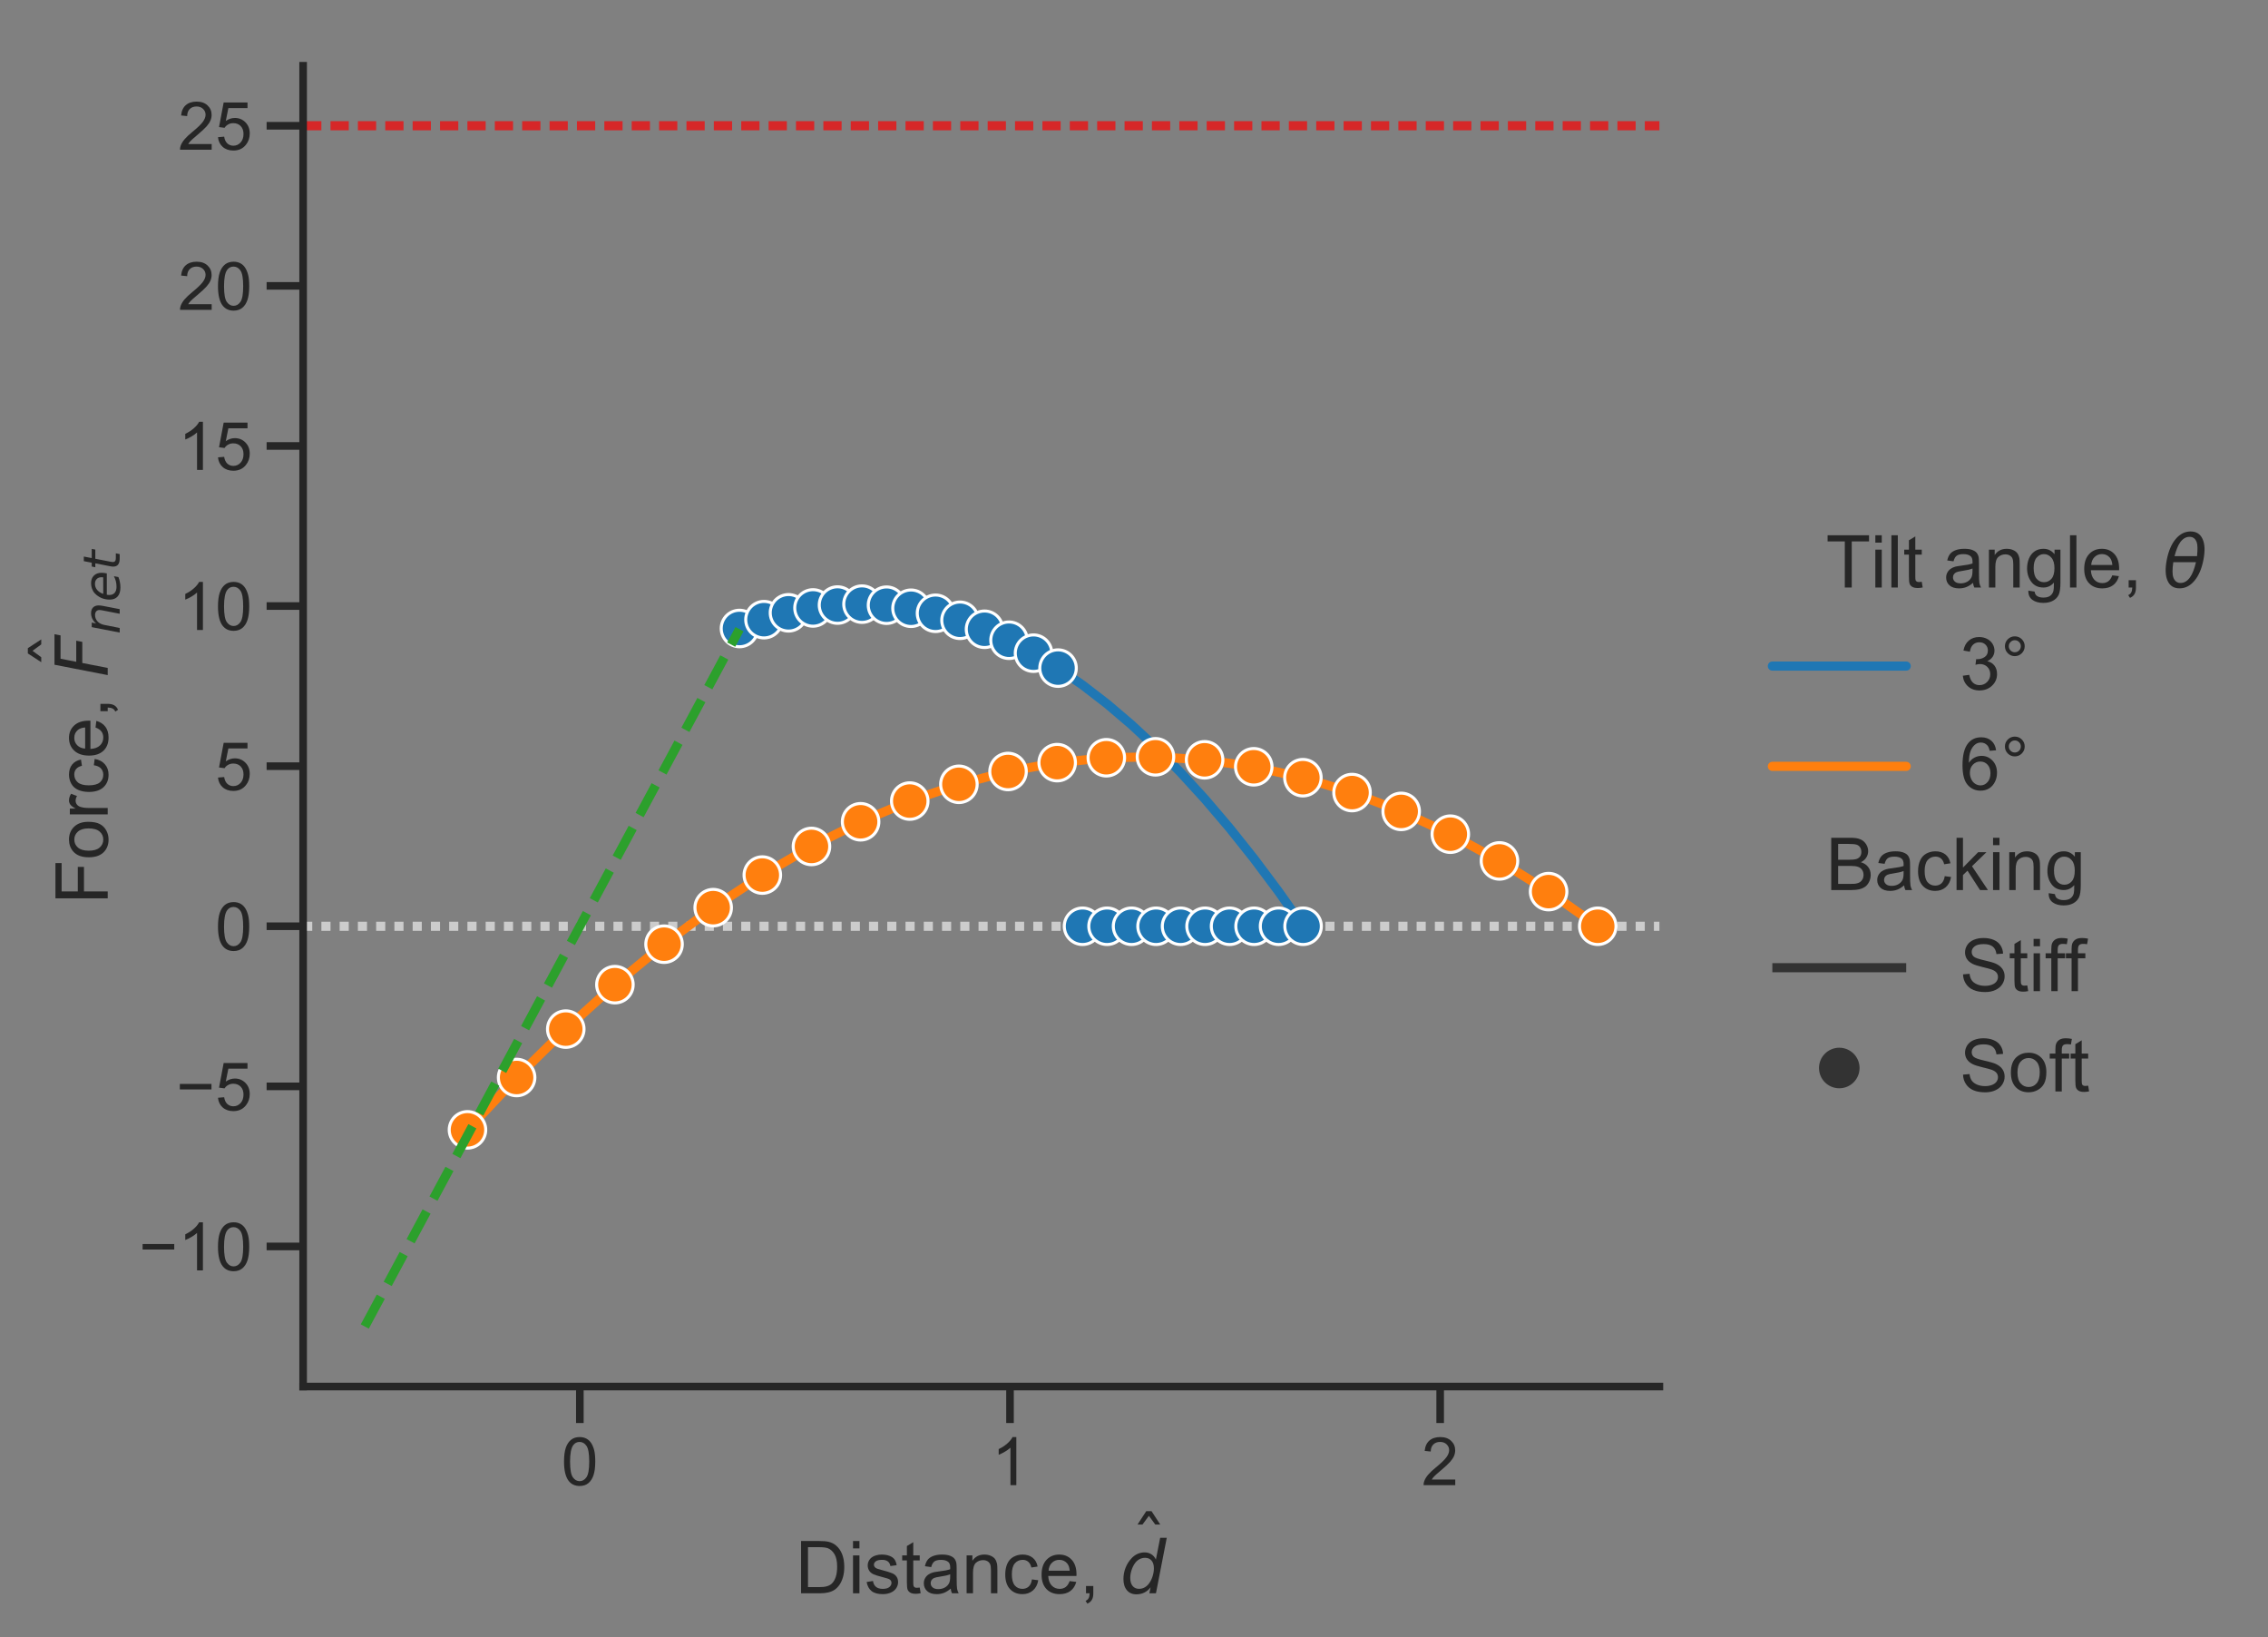 <?xml version="1.0" encoding="utf-8" standalone="no"?>
<!DOCTYPE svg PUBLIC "-//W3C//DTD SVG 1.1//EN"
  "http://www.w3.org/Graphics/SVG/1.1/DTD/svg11.dtd">
<!-- Created with matplotlib (https://matplotlib.org/) -->
<svg height="403.556pt" version="1.1" viewBox="0 0 559.113 403.556" width="559.113pt" xmlns="http://www.w3.org/2000/svg" xmlns:xlink="http://www.w3.org/1999/xlink">
 <rect x="0" y="0" width="559.113" height="403.556" fill="#808080" stroke="none"/>
 <defs>
  <style type="text/css">
*{stroke-linecap:butt;stroke-linejoin:round;}
  </style>
 </defs>
 <g id="figure_1">
  <g id="patch_1">
   <path d="M 0 403.556 
L 559.113 403.556 
L 559.113 0 
L 0 0 
z
" style="fill:none;"/>
  </g>
  <g id="axes_1">
   <g id="patch_2">
    <path d="M 74.728 341.726 
L 409.08 341.726 
L 409.08 16.2 
L 74.728 16.2 
z
" style="fill:none;"/>
   </g>
   <g id="line2d_1">
    <path clip-path="url(#pf0a8f8312b)" d="M 74.728 30.997 
L 409.08 30.997 
" style="fill:none;stroke:#d62728;stroke-dasharray:4.5,2.25;stroke-dashoffset:0;stroke-width:2.25;"/>
   </g>
   <g id="line2d_2">
    <path clip-path="url(#pf0a8f8312b)" d="M 74.728 228.285 
L 409.08 228.285 
" style="fill:none;stroke:#cccccc;stroke-dasharray:2.25,2.25;stroke-dashoffset:0;stroke-width:2.25;"/>
   </g>
   <g id="matplotlib.axis_1">
    <g id="xtick_1">
     <g id="line2d_3">
      <defs>
       <path d="M 0 0 
L 0 9 
" id="m89135138f9" style="stroke:#262626;stroke-width:1.875;"/>
      </defs>
      <g>
       <use style="fill:#262626;stroke:#262626;stroke-width:1.875;" x="142.947" xlink:href="#m89135138f9" y="341.726"/>
      </g>
     </g>
     <g id="text_1">
      <!-- 0 -->
      <defs>
       <path d="M 4.156 35.297 
Q 4.156 48 6.766 55.734 
Q 9.375 63.484 14.516 67.672 
Q 19.672 71.875 27.484 71.875 
Q 33.25 71.875 37.594 69.547 
Q 41.938 67.234 44.766 62.859 
Q 47.609 58.5 49.219 52.219 
Q 50.828 45.953 50.828 35.297 
Q 50.828 22.703 48.234 14.969 
Q 45.656 7.234 40.5 3 
Q 35.359 -1.219 27.484 -1.219 
Q 17.141 -1.219 11.234 6.203 
Q 4.156 15.141 4.156 35.297 
z
M 13.188 35.297 
Q 13.188 17.672 17.312 11.828 
Q 21.438 6 27.484 6 
Q 33.547 6 37.672 11.859 
Q 41.797 17.719 41.797 35.297 
Q 41.797 52.984 37.672 58.781 
Q 33.547 64.594 27.391 64.594 
Q 21.344 64.594 17.719 59.469 
Q 13.188 52.938 13.188 35.297 
z
" id="ArialMT-48"/>
      </defs>
      <g style="fill:#262626;" transform="translate(138.359 366.037)scale(0.165 -0.165)">
       <use xlink:href="#ArialMT-48"/>
      </g>
     </g>
    </g>
    <g id="xtick_2">
     <g id="line2d_4">
      <g>
       <use style="fill:#262626;stroke:#262626;stroke-width:1.875;" x="248.99" xlink:href="#m89135138f9" y="341.726"/>
      </g>
     </g>
     <g id="text_2">
      <!-- 1 -->
      <defs>
       <path d="M 37.25 0 
L 28.469 0 
L 28.469 56 
Q 25.297 52.984 20.141 49.953 
Q 14.984 46.922 10.891 45.406 
L 10.891 53.906 
Q 18.266 57.375 23.781 62.297 
Q 29.297 67.234 31.594 71.875 
L 37.25 71.875 
z
" id="ArialMT-49"/>
      </defs>
      <g style="fill:#262626;" transform="translate(244.402 366.037)scale(0.165 -0.165)">
       <use xlink:href="#ArialMT-49"/>
      </g>
     </g>
    </g>
    <g id="xtick_3">
     <g id="line2d_5">
      <g>
       <use style="fill:#262626;stroke:#262626;stroke-width:1.875;" x="355.033" xlink:href="#m89135138f9" y="341.726"/>
      </g>
     </g>
     <g id="text_3">
      <!-- 2 -->
      <defs>
       <path d="M 50.344 8.453 
L 50.344 0 
L 3.031 0 
Q 2.938 3.172 4.047 6.109 
Q 5.859 10.938 9.828 15.625 
Q 13.812 20.312 21.344 26.469 
Q 33.016 36.031 37.109 41.625 
Q 41.219 47.219 41.219 52.203 
Q 41.219 57.422 37.469 61 
Q 33.734 64.594 27.734 64.594 
Q 21.391 64.594 17.578 60.781 
Q 13.766 56.984 13.719 50.25 
L 4.688 51.172 
Q 5.609 61.281 11.656 66.578 
Q 17.719 71.875 27.938 71.875 
Q 38.234 71.875 44.234 66.156 
Q 50.25 60.453 50.25 52 
Q 50.25 47.703 48.484 43.547 
Q 46.734 39.406 42.656 34.812 
Q 38.578 30.219 29.109 22.219 
Q 21.188 15.578 18.938 13.203 
Q 16.703 10.844 15.234 8.453 
z
" id="ArialMT-50"/>
      </defs>
      <g style="fill:#262626;" transform="translate(350.445 366.037)scale(0.165 -0.165)">
       <use xlink:href="#ArialMT-50"/>
      </g>
     </g>
    </g>
    <g id="text_4">
     <!-- Distance, $\hat{d}$ -->
     <defs>
      <path d="M 7.719 0 
L 7.719 71.578 
L 32.375 71.578 
Q 40.719 71.578 45.125 70.562 
Q 51.266 69.141 55.609 65.438 
Q 61.281 60.641 64.078 53.188 
Q 66.891 45.75 66.891 36.188 
Q 66.891 28.031 64.984 21.734 
Q 63.094 15.438 60.109 11.297 
Q 57.125 7.172 53.578 4.797 
Q 50.047 2.438 45.047 1.219 
Q 40.047 0 33.547 0 
z
M 17.188 8.453 
L 32.469 8.453 
Q 39.547 8.453 43.578 9.766 
Q 47.609 11.078 50 13.484 
Q 53.375 16.844 55.25 22.531 
Q 57.125 28.219 57.125 36.328 
Q 57.125 47.562 53.438 53.594 
Q 49.75 59.625 44.484 61.672 
Q 40.672 63.141 32.234 63.141 
L 17.188 63.141 
z
" id="ArialMT-68"/>
      <path d="M 6.641 61.469 
L 6.641 71.578 
L 15.438 71.578 
L 15.438 61.469 
z
M 6.641 0 
L 6.641 51.859 
L 15.438 51.859 
L 15.438 0 
z
" id="ArialMT-105"/>
      <path d="M 3.078 15.484 
L 11.766 16.844 
Q 12.5 11.625 15.844 8.844 
Q 19.188 6.062 25.203 6.062 
Q 31.25 6.062 34.172 8.516 
Q 37.109 10.984 37.109 14.312 
Q 37.109 17.281 34.516 19 
Q 32.719 20.172 25.531 21.969 
Q 15.875 24.422 12.141 26.203 
Q 8.406 27.984 6.469 31.125 
Q 4.547 34.281 4.547 38.094 
Q 4.547 41.547 6.125 44.5 
Q 7.719 47.469 10.453 49.422 
Q 12.5 50.922 16.031 51.969 
Q 19.578 53.031 23.641 53.031 
Q 29.734 53.031 34.344 51.266 
Q 38.969 49.516 41.156 46.5 
Q 43.359 43.5 44.188 38.484 
L 35.594 37.312 
Q 35.016 41.312 32.203 43.547 
Q 29.391 45.797 24.266 45.797 
Q 18.219 45.797 15.625 43.797 
Q 13.031 41.797 13.031 39.109 
Q 13.031 37.406 14.109 36.031 
Q 15.188 34.625 17.484 33.688 
Q 18.797 33.203 25.25 31.453 
Q 34.578 28.953 38.25 27.359 
Q 41.938 25.781 44.031 22.75 
Q 46.141 19.734 46.141 15.234 
Q 46.141 10.844 43.578 6.953 
Q 41.016 3.078 36.172 0.953 
Q 31.344 -1.172 25.25 -1.172 
Q 15.141 -1.172 9.844 3.031 
Q 4.547 7.234 3.078 15.484 
z
" id="ArialMT-115"/>
      <path d="M 25.781 7.859 
L 27.047 0.094 
Q 23.344 -0.688 20.406 -0.688 
Q 15.625 -0.688 12.984 0.828 
Q 10.359 2.344 9.281 4.812 
Q 8.203 7.281 8.203 15.188 
L 8.203 45.016 
L 1.766 45.016 
L 1.766 51.859 
L 8.203 51.859 
L 8.203 64.703 
L 16.938 69.969 
L 16.938 51.859 
L 25.781 51.859 
L 25.781 45.016 
L 16.938 45.016 
L 16.938 14.703 
Q 16.938 10.938 17.406 9.859 
Q 17.875 8.797 18.922 8.156 
Q 19.969 7.516 21.922 7.516 
Q 23.391 7.516 25.781 7.859 
z
" id="ArialMT-116"/>
      <path d="M 40.438 6.391 
Q 35.547 2.25 31.031 0.531 
Q 26.516 -1.172 21.344 -1.172 
Q 12.797 -1.172 8.203 3 
Q 3.609 7.172 3.609 13.672 
Q 3.609 17.484 5.344 20.625 
Q 7.078 23.781 9.891 25.688 
Q 12.703 27.594 16.219 28.562 
Q 18.797 29.25 24.031 29.891 
Q 34.672 31.156 39.703 32.906 
Q 39.75 34.719 39.75 35.203 
Q 39.75 40.578 37.25 42.781 
Q 33.891 45.75 27.25 45.75 
Q 21.047 45.75 18.094 43.578 
Q 15.141 41.406 13.719 35.891 
L 5.125 37.062 
Q 6.297 42.578 8.984 45.969 
Q 11.672 49.359 16.75 51.188 
Q 21.828 53.031 28.516 53.031 
Q 35.156 53.031 39.297 51.469 
Q 43.453 49.906 45.406 47.531 
Q 47.359 45.172 48.141 41.547 
Q 48.578 39.312 48.578 33.453 
L 48.578 21.734 
Q 48.578 9.469 49.141 6.219 
Q 49.703 2.984 51.375 0 
L 42.188 0 
Q 40.828 2.734 40.438 6.391 
z
M 39.703 26.031 
Q 34.906 24.078 25.344 22.703 
Q 19.922 21.922 17.672 20.938 
Q 15.438 19.969 14.203 18.094 
Q 12.984 16.219 12.984 13.922 
Q 12.984 10.406 15.641 8.062 
Q 18.312 5.719 23.438 5.719 
Q 28.516 5.719 32.469 7.938 
Q 36.422 10.156 38.281 14.016 
Q 39.703 17 39.703 22.797 
z
" id="ArialMT-97"/>
      <path d="M 6.594 0 
L 6.594 51.859 
L 14.5 51.859 
L 14.5 44.484 
Q 20.219 53.031 31 53.031 
Q 35.688 53.031 39.625 51.344 
Q 43.562 49.656 45.516 46.922 
Q 47.469 44.188 48.25 40.438 
Q 48.734 37.984 48.734 31.891 
L 48.734 0 
L 39.938 0 
L 39.938 31.547 
Q 39.938 36.922 38.906 39.578 
Q 37.891 42.234 35.281 43.812 
Q 32.672 45.406 29.156 45.406 
Q 23.531 45.406 19.453 41.844 
Q 15.375 38.281 15.375 28.328 
L 15.375 0 
z
" id="ArialMT-110"/>
      <path d="M 40.438 19 
L 49.078 17.875 
Q 47.656 8.938 41.812 3.875 
Q 35.984 -1.172 27.484 -1.172 
Q 16.844 -1.172 10.375 5.781 
Q 3.906 12.75 3.906 25.734 
Q 3.906 34.125 6.688 40.422 
Q 9.469 46.734 15.156 49.875 
Q 20.844 53.031 27.547 53.031 
Q 35.984 53.031 41.359 48.75 
Q 46.734 44.484 48.25 36.625 
L 39.703 35.297 
Q 38.484 40.531 35.375 43.156 
Q 32.281 45.797 27.875 45.797 
Q 21.234 45.797 17.078 41.031 
Q 12.938 36.281 12.938 25.984 
Q 12.938 15.531 16.938 10.797 
Q 20.953 6.062 27.391 6.062 
Q 32.562 6.062 36.031 9.234 
Q 39.5 12.406 40.438 19 
z
" id="ArialMT-99"/>
      <path d="M 42.094 16.703 
L 51.172 15.578 
Q 49.031 7.625 43.219 3.219 
Q 37.406 -1.172 28.375 -1.172 
Q 17 -1.172 10.328 5.828 
Q 3.656 12.844 3.656 25.484 
Q 3.656 38.578 10.391 45.797 
Q 17.141 53.031 27.875 53.031 
Q 38.281 53.031 44.875 45.953 
Q 51.469 38.875 51.469 26.031 
Q 51.469 25.25 51.422 23.688 
L 12.75 23.688 
Q 13.234 15.141 17.578 10.594 
Q 21.922 6.062 28.422 6.062 
Q 33.25 6.062 36.672 8.594 
Q 40.094 11.141 42.094 16.703 
z
M 13.234 30.906 
L 42.188 30.906 
Q 41.609 37.453 38.875 40.719 
Q 34.672 45.797 27.984 45.797 
Q 21.922 45.797 17.797 41.75 
Q 13.672 37.703 13.234 30.906 
z
" id="ArialMT-101"/>
      <path d="M 8.891 0 
L 8.891 10.016 
L 18.891 10.016 
L 18.891 0 
Q 18.891 -5.516 16.938 -8.906 
Q 14.984 -12.312 10.75 -14.156 
L 8.297 -10.406 
Q 11.078 -9.188 12.391 -6.812 
Q 13.719 -4.438 13.875 0 
z
" id="ArialMT-44"/>
      <path id="ArialMT-32"/>
      <path d="M -28.609 79.984 
L -21.391 79.984 
L -9.422 61.625 
L -16.219 61.625 
L -25 73.578 
L -33.797 61.625 
L -40.578 61.625 
z
M -25 56 
z
" id="DejaVuSans-770"/>
      <path d="M 41.797 8.203 
Q 38.188 3.469 33.25 1.016 
Q 28.328 -1.422 22.312 -1.422 
Q 14.109 -1.422 9.344 4.172 
Q 4.594 9.766 4.594 19.484 
Q 4.594 27.594 7.469 34.938 
Q 10.359 42.281 15.828 48.094 
Q 19.438 51.953 23.969 53.969 
Q 28.516 56 33.5 56 
Q 38.766 56 42.797 53.453 
Q 46.828 50.922 49.031 46.188 
L 54.891 75.984 
L 63.922 75.984 
L 49.125 0 
L 40.094 0 
z
M 13.922 21.094 
Q 13.922 14.016 17.109 10.062 
Q 20.312 6.109 25.984 6.109 
Q 30.172 6.109 33.766 8.125 
Q 37.359 10.156 40.094 14.109 
Q 42.969 18.219 44.625 23.578 
Q 46.297 28.953 46.297 34.188 
Q 46.297 40.969 43.094 44.766 
Q 39.891 48.578 34.281 48.578 
Q 30.031 48.578 26.359 46.578 
Q 22.703 44.578 20.125 40.828 
Q 17.281 36.766 15.594 31.391 
Q 13.922 26.031 13.922 21.094 
z
" id="DejaVuSans-Oblique-100"/>
     </defs>
     <g style="fill:#262626;" transform="translate(196.094 392.779)scale(0.18 -0.18)">
      <use transform="translate(0 0.531)" xlink:href="#ArialMT-68"/>
      <use transform="translate(72.217 0.531)" xlink:href="#ArialMT-105"/>
      <use transform="translate(94.434 0.531)" xlink:href="#ArialMT-115"/>
      <use transform="translate(144.434 0.531)" xlink:href="#ArialMT-116"/>
      <use transform="translate(172.217 0.531)" xlink:href="#ArialMT-97"/>
      <use transform="translate(227.832 0.531)" xlink:href="#ArialMT-110"/>
      <use transform="translate(283.447 0.531)" xlink:href="#ArialMT-99"/>
      <use transform="translate(333.447 0.531)" xlink:href="#ArialMT-101"/>
      <use transform="translate(389.062 0.531)" xlink:href="#ArialMT-44"/>
      <use transform="translate(416.846 0.531)" xlink:href="#ArialMT-32"/>
      <use transform="translate(509.076 33.016)" xlink:href="#DejaVuSans-770"/>
      <use transform="translate(444.629 0.531)" xlink:href="#DejaVuSans-Oblique-100"/>
     </g>
    </g>
   </g>
   <g id="matplotlib.axis_2">
    <g id="ytick_1">
     <g id="line2d_6">
      <defs>
       <path d="M 0 0 
L -9 0 
" id="mfed0cc856b" style="stroke:#262626;stroke-width:1.875;"/>
      </defs>
      <g>
       <use style="fill:#262626;stroke:#262626;stroke-width:1.875;" x="74.728" xlink:href="#mfed0cc856b" y="307.201"/>
      </g>
     </g>
     <g id="text_5">
      <!-- −10 -->
      <defs>
       <path d="M 52.828 31.203 
L 5.562 31.203 
L 5.562 39.406 
L 52.828 39.406 
z
" id="ArialMT-8722"/>
      </defs>
      <g style="fill:#262626;" transform="translate(34.24 313.106)scale(0.165 -0.165)">
       <use xlink:href="#ArialMT-8722"/>
       <use x="58.398" xlink:href="#ArialMT-49"/>
       <use x="114.014" xlink:href="#ArialMT-48"/>
      </g>
     </g>
    </g>
    <g id="ytick_2">
     <g id="line2d_7">
      <g>
       <use style="fill:#262626;stroke:#262626;stroke-width:1.875;" x="74.728" xlink:href="#mfed0cc856b" y="267.743"/>
      </g>
     </g>
     <g id="text_6">
      <!-- −5 -->
      <defs>
       <path d="M 4.156 18.75 
L 13.375 19.531 
Q 14.406 12.797 18.141 9.391 
Q 21.875 6 27.156 6 
Q 33.5 6 37.891 10.781 
Q 42.281 15.578 42.281 23.484 
Q 42.281 31 38.062 35.344 
Q 33.844 39.703 27 39.703 
Q 22.75 39.703 19.328 37.766 
Q 15.922 35.844 13.969 32.766 
L 5.719 33.844 
L 12.641 70.609 
L 48.25 70.609 
L 48.25 62.203 
L 19.672 62.203 
L 15.828 42.969 
Q 22.266 47.469 29.344 47.469 
Q 38.719 47.469 45.156 40.969 
Q 51.609 34.469 51.609 24.266 
Q 51.609 14.547 45.953 7.469 
Q 39.062 -1.219 27.156 -1.219 
Q 17.391 -1.219 11.203 4.25 
Q 5.031 9.719 4.156 18.75 
z
" id="ArialMT-53"/>
      </defs>
      <g style="fill:#262626;" transform="translate(43.416 273.648)scale(0.165 -0.165)">
       <use xlink:href="#ArialMT-8722"/>
       <use x="58.398" xlink:href="#ArialMT-53"/>
      </g>
     </g>
    </g>
    <g id="ytick_3">
     <g id="line2d_8">
      <g>
       <use style="fill:#262626;stroke:#262626;stroke-width:1.875;" x="74.728" xlink:href="#mfed0cc856b" y="228.285"/>
      </g>
     </g>
     <g id="text_7">
      <!-- 0 -->
      <g style="fill:#262626;" transform="translate(53.053 234.19)scale(0.165 -0.165)">
       <use xlink:href="#ArialMT-48"/>
      </g>
     </g>
    </g>
    <g id="ytick_4">
     <g id="line2d_9">
      <g>
       <use style="fill:#262626;stroke:#262626;stroke-width:1.875;" x="74.728" xlink:href="#mfed0cc856b" y="188.828"/>
      </g>
     </g>
     <g id="text_8">
      <!-- 5 -->
      <g style="fill:#262626;" transform="translate(53.053 194.733)scale(0.165 -0.165)">
       <use xlink:href="#ArialMT-53"/>
      </g>
     </g>
    </g>
    <g id="ytick_5">
     <g id="line2d_10">
      <g>
       <use style="fill:#262626;stroke:#262626;stroke-width:1.875;" x="74.728" xlink:href="#mfed0cc856b" y="149.37"/>
      </g>
     </g>
     <g id="text_9">
      <!-- 10 -->
      <g style="fill:#262626;" transform="translate(43.877 155.275)scale(0.165 -0.165)">
       <use xlink:href="#ArialMT-49"/>
       <use x="55.615" xlink:href="#ArialMT-48"/>
      </g>
     </g>
    </g>
    <g id="ytick_6">
     <g id="line2d_11">
      <g>
       <use style="fill:#262626;stroke:#262626;stroke-width:1.875;" x="74.728" xlink:href="#mfed0cc856b" y="109.912"/>
      </g>
     </g>
     <g id="text_10">
      <!-- 15 -->
      <g style="fill:#262626;" transform="translate(43.877 115.817)scale(0.165 -0.165)">
       <use xlink:href="#ArialMT-49"/>
       <use x="55.615" xlink:href="#ArialMT-53"/>
      </g>
     </g>
    </g>
    <g id="ytick_7">
     <g id="line2d_12">
      <g>
       <use style="fill:#262626;stroke:#262626;stroke-width:1.875;" x="74.728" xlink:href="#mfed0cc856b" y="70.454"/>
      </g>
     </g>
     <g id="text_11">
      <!-- 20 -->
      <g style="fill:#262626;" transform="translate(43.877 76.36)scale(0.165 -0.165)">
       <use xlink:href="#ArialMT-50"/>
       <use x="55.615" xlink:href="#ArialMT-48"/>
      </g>
     </g>
    </g>
    <g id="ytick_8">
     <g id="line2d_13">
      <g>
       <use style="fill:#262626;stroke:#262626;stroke-width:1.875;" x="74.728" xlink:href="#mfed0cc856b" y="30.997"/>
      </g>
     </g>
     <g id="text_12">
      <!-- 25 -->
      <g style="fill:#262626;" transform="translate(43.877 36.902)scale(0.165 -0.165)">
       <use xlink:href="#ArialMT-50"/>
       <use x="55.615" xlink:href="#ArialMT-53"/>
      </g>
     </g>
    </g>
    <g id="text_13">
     <!-- Force, $\hat{F}_{net}$ -->
     <defs>
      <path d="M 8.203 0 
L 8.203 71.578 
L 56.5 71.578 
L 56.5 63.141 
L 17.672 63.141 
L 17.672 40.969 
L 51.266 40.969 
L 51.266 32.516 
L 17.672 32.516 
L 17.672 0 
z
" id="ArialMT-70"/>
      <path d="M 3.328 25.922 
Q 3.328 40.328 11.328 47.266 
Q 18.016 53.031 27.641 53.031 
Q 38.328 53.031 45.109 46.016 
Q 51.906 39.016 51.906 26.656 
Q 51.906 16.656 48.906 10.906 
Q 45.906 5.172 40.156 2 
Q 34.422 -1.172 27.641 -1.172 
Q 16.75 -1.172 10.031 5.812 
Q 3.328 12.797 3.328 25.922 
z
M 12.359 25.922 
Q 12.359 15.969 16.703 11.016 
Q 21.047 6.062 27.641 6.062 
Q 34.188 6.062 38.531 11.031 
Q 42.875 16.016 42.875 26.219 
Q 42.875 35.844 38.5 40.797 
Q 34.125 45.75 27.641 45.75 
Q 21.047 45.75 16.703 40.812 
Q 12.359 35.891 12.359 25.922 
z
" id="ArialMT-111"/>
      <path d="M 6.5 0 
L 6.5 51.859 
L 14.406 51.859 
L 14.406 44 
Q 17.438 49.516 20 51.266 
Q 22.562 53.031 25.641 53.031 
Q 30.078 53.031 34.672 50.203 
L 31.641 42.047 
Q 28.422 43.953 25.203 43.953 
Q 22.312 43.953 20.016 42.219 
Q 17.719 40.484 16.75 37.406 
Q 15.281 32.719 15.281 27.156 
L 15.281 0 
z
" id="ArialMT-114"/>
      <path d="M 16.891 72.906 
L 58.688 72.906 
L 57.078 64.594 
L 25.094 64.594 
L 20.906 43.109 
L 49.812 43.109 
L 48.188 34.812 
L 19.281 34.812 
L 12.5 0 
L 2.688 0 
z
" id="DejaVuSans-Oblique-70"/>
      <path d="M 55.719 33.016 
L 49.312 0 
L 40.281 0 
L 46.688 32.672 
Q 47.125 34.969 47.359 36.719 
Q 47.609 38.484 47.609 39.5 
Q 47.609 43.609 45.016 45.891 
Q 42.438 48.188 37.797 48.188 
Q 30.562 48.188 25.344 43.375 
Q 20.125 38.578 18.5 30.328 
L 12.5 0 
L 3.516 0 
L 14.109 54.688 
L 23.094 54.688 
L 21.297 46.094 
Q 25.047 50.828 30.312 53.406 
Q 35.594 56 41.406 56 
Q 48.641 56 52.609 52.094 
Q 56.594 48.188 56.594 41.109 
Q 56.594 39.359 56.375 37.359 
Q 56.156 35.359 55.719 33.016 
z
" id="DejaVuSans-Oblique-110"/>
      <path d="M 48.094 32.234 
Q 48.25 33.016 48.312 33.844 
Q 48.391 34.672 48.391 35.5 
Q 48.391 41.453 44.891 44.922 
Q 41.406 48.391 35.406 48.391 
Q 28.719 48.391 23.578 44.156 
Q 18.453 39.938 15.828 32.172 
z
M 55.906 25.203 
L 14.109 25.203 
Q 13.812 23.344 13.719 22.266 
Q 13.625 21.188 13.625 20.406 
Q 13.625 13.625 17.797 9.906 
Q 21.969 6.203 29.594 6.203 
Q 35.453 6.203 40.672 7.516 
Q 45.906 8.844 50.391 11.375 
L 48.688 2.484 
Q 43.844 0.531 38.688 -0.438 
Q 33.547 -1.422 28.219 -1.422 
Q 16.844 -1.422 10.719 4.016 
Q 4.594 9.469 4.594 19.484 
Q 4.594 28.031 7.641 35.375 
Q 10.688 42.719 16.609 48.484 
Q 20.406 52.094 25.656 54.047 
Q 30.906 56 36.812 56 
Q 46.094 56 51.578 50.438 
Q 57.078 44.875 57.078 35.5 
Q 57.078 33.25 56.781 30.688 
Q 56.5 28.125 55.906 25.203 
z
" id="DejaVuSans-Oblique-101"/>
      <path d="M 42.281 54.688 
L 40.922 47.703 
L 23 47.703 
L 17.188 18.016 
Q 16.891 16.359 16.75 15.234 
Q 16.609 14.109 16.609 13.484 
Q 16.609 10.359 18.484 8.938 
Q 20.359 7.516 24.516 7.516 
L 33.594 7.516 
L 32.078 0 
L 23.484 0 
Q 15.484 0 11.547 3.125 
Q 7.625 6.25 7.625 12.594 
Q 7.625 13.719 7.766 15.062 
Q 7.906 16.406 8.203 18.016 
L 14.016 47.703 
L 6.391 47.703 
L 7.812 54.688 
L 15.281 54.688 
L 18.312 70.219 
L 27.297 70.219 
L 24.312 54.688 
z
" id="DejaVuSans-Oblique-116"/>
     </defs>
     <g style="fill:#262626;" transform="translate(26.663 222.883)rotate(-90)scale(0.18 -0.18)">
      <use transform="translate(0 0.609)" xlink:href="#ArialMT-70"/>
      <use transform="translate(61.084 0.609)" xlink:href="#ArialMT-111"/>
      <use transform="translate(116.699 0.609)" xlink:href="#ArialMT-114"/>
      <use transform="translate(150 0.609)" xlink:href="#ArialMT-99"/>
      <use transform="translate(200 0.609)" xlink:href="#ArialMT-101"/>
      <use transform="translate(255.615 0.609)" xlink:href="#ArialMT-44"/>
      <use transform="translate(283.398 0.609)" xlink:href="#ArialMT-32"/>
      <use transform="translate(372.14 30.016)" xlink:href="#DejaVuSans-770"/>
      <use transform="translate(311.182 0.609)" xlink:href="#DejaVuSans-Oblique-70"/>
      <use transform="translate(369.658 -15.797)scale(0.7)" xlink:href="#DejaVuSans-Oblique-110"/>
      <use transform="translate(414.023 -15.797)scale(0.7)" xlink:href="#DejaVuSans-Oblique-101"/>
      <use transform="translate(457.09 -15.797)scale(0.7)" xlink:href="#DejaVuSans-Oblique-116"/>
     </g>
    </g>
   </g>
   <g id="line2d_14">
    <path clip-path="url(#pf0a8f8312b)" d="M 182.3 154.9 
L 188.341 152.723 
L 194.382 151.034 
L 200.423 149.833 
L 206.463 149.12 
L 212.504 148.895 
L 218.545 149.158 
L 224.585 149.909 
L 230.626 151.148 
L 236.667 152.874 
L 242.708 155.089 
L 248.748 157.792 
L 254.789 160.982 
L 260.83 164.661 
L 266.87 168.828 
L 272.911 173.482 
L 278.952 178.625 
L 284.993 184.255 
L 291.033 190.374 
L 297.074 196.98 
L 303.115 204.074 
L 309.156 211.657 
L 315.196 219.727 
L 321.237 228.285 
" style="fill:none;stroke:#1f77b4;stroke-dasharray:2.25,0;stroke-dashoffset:0;stroke-width:2.25;"/>
    <defs>
     <path d="M -0.5 0.5 
L 0.5 0.5 
L 0.5 -0.5 
L -0.5 -0.5 
z
" id="m193a8be0ba"/>
    </defs>
    <g clip-path="url(#pf0a8f8312b)">
     <use style="fill:#1f77b4;" x="182.3" xlink:href="#m193a8be0ba" y="154.9"/>
     <use style="fill:#1f77b4;" x="188.341" xlink:href="#m193a8be0ba" y="152.723"/>
     <use style="fill:#1f77b4;" x="194.382" xlink:href="#m193a8be0ba" y="151.034"/>
     <use style="fill:#1f77b4;" x="200.423" xlink:href="#m193a8be0ba" y="149.833"/>
     <use style="fill:#1f77b4;" x="206.463" xlink:href="#m193a8be0ba" y="149.12"/>
     <use style="fill:#1f77b4;" x="212.504" xlink:href="#m193a8be0ba" y="148.895"/>
     <use style="fill:#1f77b4;" x="218.545" xlink:href="#m193a8be0ba" y="149.158"/>
     <use style="fill:#1f77b4;" x="224.585" xlink:href="#m193a8be0ba" y="149.909"/>
     <use style="fill:#1f77b4;" x="230.626" xlink:href="#m193a8be0ba" y="151.148"/>
     <use style="fill:#1f77b4;" x="236.667" xlink:href="#m193a8be0ba" y="152.874"/>
     <use style="fill:#1f77b4;" x="242.708" xlink:href="#m193a8be0ba" y="155.089"/>
     <use style="fill:#1f77b4;" x="248.748" xlink:href="#m193a8be0ba" y="157.792"/>
     <use style="fill:#1f77b4;" x="254.789" xlink:href="#m193a8be0ba" y="160.982"/>
     <use style="fill:#1f77b4;" x="260.83" xlink:href="#m193a8be0ba" y="164.661"/>
     <use style="fill:#1f77b4;" x="266.87" xlink:href="#m193a8be0ba" y="168.828"/>
     <use style="fill:#1f77b4;" x="272.911" xlink:href="#m193a8be0ba" y="173.482"/>
     <use style="fill:#1f77b4;" x="278.952" xlink:href="#m193a8be0ba" y="178.625"/>
     <use style="fill:#1f77b4;" x="284.993" xlink:href="#m193a8be0ba" y="184.255"/>
     <use style="fill:#1f77b4;" x="291.033" xlink:href="#m193a8be0ba" y="190.374"/>
     <use style="fill:#1f77b4;" x="297.074" xlink:href="#m193a8be0ba" y="196.98"/>
     <use style="fill:#1f77b4;" x="303.115" xlink:href="#m193a8be0ba" y="204.074"/>
     <use style="fill:#1f77b4;" x="309.156" xlink:href="#m193a8be0ba" y="211.657"/>
     <use style="fill:#1f77b4;" x="315.196" xlink:href="#m193a8be0ba" y="219.727"/>
     <use style="fill:#1f77b4;" x="321.237" xlink:href="#m193a8be0ba" y="228.285"/>
    </g>
   </g>
   <g id="line2d_15">
    <path clip-path="url(#pf0a8f8312b)" d="M 182.3 154.9 
L 188.341 152.723 
L 194.382 151.034 
L 200.423 149.833 
L 206.463 149.12 
L 212.504 148.895 
L 218.545 149.158 
L 224.585 149.909 
L 230.626 151.148 
L 236.667 152.874 
L 242.708 155.089 
L 248.748 157.792 
L 254.789 160.982 
L 260.83 164.661 
L 266.87 228.285 
L 272.911 228.285 
L 278.952 228.285 
L 284.993 228.285 
L 291.033 228.285 
L 297.074 228.285 
L 303.115 228.285 
L 309.156 228.285 
L 315.196 228.285 
L 321.237 228.285 
" style="fill:none;stroke:#1f77b4;stroke-dasharray:0,2.25;stroke-dashoffset:0;stroke-width:2.25;"/>
    <defs>
     <path d="M 0 4.5 
C 1.193 4.5 2.338 4.026 3.182 3.182 
C 4.026 2.338 4.5 1.193 4.5 0 
C 4.5 -1.193 4.026 -2.338 3.182 -3.182 
C 2.338 -4.026 1.193 -4.5 0 -4.5 
C -1.193 -4.5 -2.338 -4.026 -3.182 -3.182 
C -4.026 -2.338 -4.5 -1.193 -4.5 0 
C -4.5 1.193 -4.026 2.338 -3.182 3.182 
C -2.338 4.026 -1.193 4.5 0 4.5 
z
" id="ma2f96f5339" style="stroke:#ffffff;stroke-width:0.75;"/>
    </defs>
    <g clip-path="url(#pf0a8f8312b)">
     <use style="fill:#1f77b4;stroke:#ffffff;stroke-width:0.75;" x="182.3" xlink:href="#ma2f96f5339" y="154.9"/>
     <use style="fill:#1f77b4;stroke:#ffffff;stroke-width:0.75;" x="188.341" xlink:href="#ma2f96f5339" y="152.723"/>
     <use style="fill:#1f77b4;stroke:#ffffff;stroke-width:0.75;" x="194.382" xlink:href="#ma2f96f5339" y="151.034"/>
     <use style="fill:#1f77b4;stroke:#ffffff;stroke-width:0.75;" x="200.423" xlink:href="#ma2f96f5339" y="149.833"/>
     <use style="fill:#1f77b4;stroke:#ffffff;stroke-width:0.75;" x="206.463" xlink:href="#ma2f96f5339" y="149.12"/>
     <use style="fill:#1f77b4;stroke:#ffffff;stroke-width:0.75;" x="212.504" xlink:href="#ma2f96f5339" y="148.895"/>
     <use style="fill:#1f77b4;stroke:#ffffff;stroke-width:0.75;" x="218.545" xlink:href="#ma2f96f5339" y="149.158"/>
     <use style="fill:#1f77b4;stroke:#ffffff;stroke-width:0.75;" x="224.585" xlink:href="#ma2f96f5339" y="149.909"/>
     <use style="fill:#1f77b4;stroke:#ffffff;stroke-width:0.75;" x="230.626" xlink:href="#ma2f96f5339" y="151.148"/>
     <use style="fill:#1f77b4;stroke:#ffffff;stroke-width:0.75;" x="236.667" xlink:href="#ma2f96f5339" y="152.874"/>
     <use style="fill:#1f77b4;stroke:#ffffff;stroke-width:0.75;" x="242.708" xlink:href="#ma2f96f5339" y="155.089"/>
     <use style="fill:#1f77b4;stroke:#ffffff;stroke-width:0.75;" x="248.748" xlink:href="#ma2f96f5339" y="157.792"/>
     <use style="fill:#1f77b4;stroke:#ffffff;stroke-width:0.75;" x="254.789" xlink:href="#ma2f96f5339" y="160.982"/>
     <use style="fill:#1f77b4;stroke:#ffffff;stroke-width:0.75;" x="260.83" xlink:href="#ma2f96f5339" y="164.661"/>
     <use style="fill:#1f77b4;stroke:#ffffff;stroke-width:0.75;" x="266.87" xlink:href="#ma2f96f5339" y="228.285"/>
     <use style="fill:#1f77b4;stroke:#ffffff;stroke-width:0.75;" x="272.911" xlink:href="#ma2f96f5339" y="228.285"/>
     <use style="fill:#1f77b4;stroke:#ffffff;stroke-width:0.75;" x="278.952" xlink:href="#ma2f96f5339" y="228.285"/>
     <use style="fill:#1f77b4;stroke:#ffffff;stroke-width:0.75;" x="284.993" xlink:href="#ma2f96f5339" y="228.285"/>
     <use style="fill:#1f77b4;stroke:#ffffff;stroke-width:0.75;" x="291.033" xlink:href="#ma2f96f5339" y="228.285"/>
     <use style="fill:#1f77b4;stroke:#ffffff;stroke-width:0.75;" x="297.074" xlink:href="#ma2f96f5339" y="228.285"/>
     <use style="fill:#1f77b4;stroke:#ffffff;stroke-width:0.75;" x="303.115" xlink:href="#ma2f96f5339" y="228.285"/>
     <use style="fill:#1f77b4;stroke:#ffffff;stroke-width:0.75;" x="309.156" xlink:href="#ma2f96f5339" y="228.285"/>
     <use style="fill:#1f77b4;stroke:#ffffff;stroke-width:0.75;" x="315.196" xlink:href="#ma2f96f5339" y="228.285"/>
     <use style="fill:#1f77b4;stroke:#ffffff;stroke-width:0.75;" x="321.237" xlink:href="#ma2f96f5339" y="228.285"/>
    </g>
   </g>
   <g id="line2d_16">
    <path clip-path="url(#pf0a8f8312b)" d="M 115.244 278.464 
L 127.358 265.562 
L 139.473 253.634 
L 151.588 242.681 
L 163.702 232.703 
L 175.817 223.699 
L 187.932 215.67 
L 200.047 208.615 
L 212.161 202.535 
L 224.276 197.43 
L 236.391 193.299 
L 248.505 190.143 
L 260.62 187.961 
L 272.735 186.754 
L 284.849 186.521 
L 296.964 187.263 
L 309.079 188.98 
L 321.194 191.671 
L 333.308 195.337 
L 345.423 199.978 
L 357.538 205.593 
L 369.652 212.182 
L 381.767 219.747 
L 393.882 228.285 
" style="fill:none;stroke:#ff7f0e;stroke-dasharray:2.25,0;stroke-dashoffset:0;stroke-width:2.25;"/>
    <defs>
     <path d="M -0.5 0.5 
L 0.5 0.5 
L 0.5 -0.5 
L -0.5 -0.5 
z
" id="mcea522681b"/>
    </defs>
    <g clip-path="url(#pf0a8f8312b)">
     <use style="fill:#ff7f0e;" x="115.244" xlink:href="#mcea522681b" y="278.464"/>
     <use style="fill:#ff7f0e;" x="127.358" xlink:href="#mcea522681b" y="265.562"/>
     <use style="fill:#ff7f0e;" x="139.473" xlink:href="#mcea522681b" y="253.634"/>
     <use style="fill:#ff7f0e;" x="151.588" xlink:href="#mcea522681b" y="242.681"/>
     <use style="fill:#ff7f0e;" x="163.702" xlink:href="#mcea522681b" y="232.703"/>
     <use style="fill:#ff7f0e;" x="175.817" xlink:href="#mcea522681b" y="223.699"/>
     <use style="fill:#ff7f0e;" x="187.932" xlink:href="#mcea522681b" y="215.67"/>
     <use style="fill:#ff7f0e;" x="200.047" xlink:href="#mcea522681b" y="208.615"/>
     <use style="fill:#ff7f0e;" x="212.161" xlink:href="#mcea522681b" y="202.535"/>
     <use style="fill:#ff7f0e;" x="224.276" xlink:href="#mcea522681b" y="197.43"/>
     <use style="fill:#ff7f0e;" x="236.391" xlink:href="#mcea522681b" y="193.299"/>
     <use style="fill:#ff7f0e;" x="248.505" xlink:href="#mcea522681b" y="190.143"/>
     <use style="fill:#ff7f0e;" x="260.62" xlink:href="#mcea522681b" y="187.961"/>
     <use style="fill:#ff7f0e;" x="272.735" xlink:href="#mcea522681b" y="186.754"/>
     <use style="fill:#ff7f0e;" x="284.849" xlink:href="#mcea522681b" y="186.521"/>
     <use style="fill:#ff7f0e;" x="296.964" xlink:href="#mcea522681b" y="187.263"/>
     <use style="fill:#ff7f0e;" x="309.079" xlink:href="#mcea522681b" y="188.98"/>
     <use style="fill:#ff7f0e;" x="321.194" xlink:href="#mcea522681b" y="191.671"/>
     <use style="fill:#ff7f0e;" x="333.308" xlink:href="#mcea522681b" y="195.337"/>
     <use style="fill:#ff7f0e;" x="345.423" xlink:href="#mcea522681b" y="199.978"/>
     <use style="fill:#ff7f0e;" x="357.538" xlink:href="#mcea522681b" y="205.593"/>
     <use style="fill:#ff7f0e;" x="369.652" xlink:href="#mcea522681b" y="212.182"/>
     <use style="fill:#ff7f0e;" x="381.767" xlink:href="#mcea522681b" y="219.747"/>
     <use style="fill:#ff7f0e;" x="393.882" xlink:href="#mcea522681b" y="228.285"/>
    </g>
   </g>
   <g id="line2d_17">
    <path clip-path="url(#pf0a8f8312b)" d="M 115.244 278.464 
L 127.358 265.562 
L 139.473 253.634 
L 151.588 242.681 
L 163.702 232.703 
L 175.817 223.699 
L 187.932 215.67 
L 200.047 208.615 
L 212.161 202.535 
L 224.276 197.43 
L 236.391 193.299 
L 248.505 190.143 
L 260.62 187.961 
L 272.735 186.754 
L 284.849 186.521 
L 296.964 187.263 
L 309.079 188.98 
L 321.194 191.671 
L 333.308 195.337 
L 345.423 199.978 
L 357.538 205.593 
L 369.652 212.182 
L 381.767 219.747 
L 393.882 228.285 
" style="fill:none;stroke:#ff7f0e;stroke-dasharray:0,2.25;stroke-dashoffset:0;stroke-width:2.25;"/>
    <defs>
     <path d="M 0 4.5 
C 1.193 4.5 2.338 4.026 3.182 3.182 
C 4.026 2.338 4.5 1.193 4.5 0 
C 4.5 -1.193 4.026 -2.338 3.182 -3.182 
C 2.338 -4.026 1.193 -4.5 0 -4.5 
C -1.193 -4.5 -2.338 -4.026 -3.182 -3.182 
C -4.026 -2.338 -4.5 -1.193 -4.5 0 
C -4.5 1.193 -4.026 2.338 -3.182 3.182 
C -2.338 4.026 -1.193 4.5 0 4.5 
z
" id="m06fc094f7c" style="stroke:#ffffff;stroke-width:0.75;"/>
    </defs>
    <g clip-path="url(#pf0a8f8312b)">
     <use style="fill:#ff7f0e;stroke:#ffffff;stroke-width:0.75;" x="115.244" xlink:href="#m06fc094f7c" y="278.464"/>
     <use style="fill:#ff7f0e;stroke:#ffffff;stroke-width:0.75;" x="127.358" xlink:href="#m06fc094f7c" y="265.562"/>
     <use style="fill:#ff7f0e;stroke:#ffffff;stroke-width:0.75;" x="139.473" xlink:href="#m06fc094f7c" y="253.634"/>
     <use style="fill:#ff7f0e;stroke:#ffffff;stroke-width:0.75;" x="151.588" xlink:href="#m06fc094f7c" y="242.681"/>
     <use style="fill:#ff7f0e;stroke:#ffffff;stroke-width:0.75;" x="163.702" xlink:href="#m06fc094f7c" y="232.703"/>
     <use style="fill:#ff7f0e;stroke:#ffffff;stroke-width:0.75;" x="175.817" xlink:href="#m06fc094f7c" y="223.699"/>
     <use style="fill:#ff7f0e;stroke:#ffffff;stroke-width:0.75;" x="187.932" xlink:href="#m06fc094f7c" y="215.67"/>
     <use style="fill:#ff7f0e;stroke:#ffffff;stroke-width:0.75;" x="200.047" xlink:href="#m06fc094f7c" y="208.615"/>
     <use style="fill:#ff7f0e;stroke:#ffffff;stroke-width:0.75;" x="212.161" xlink:href="#m06fc094f7c" y="202.535"/>
     <use style="fill:#ff7f0e;stroke:#ffffff;stroke-width:0.75;" x="224.276" xlink:href="#m06fc094f7c" y="197.43"/>
     <use style="fill:#ff7f0e;stroke:#ffffff;stroke-width:0.75;" x="236.391" xlink:href="#m06fc094f7c" y="193.299"/>
     <use style="fill:#ff7f0e;stroke:#ffffff;stroke-width:0.75;" x="248.505" xlink:href="#m06fc094f7c" y="190.143"/>
     <use style="fill:#ff7f0e;stroke:#ffffff;stroke-width:0.75;" x="260.62" xlink:href="#m06fc094f7c" y="187.961"/>
     <use style="fill:#ff7f0e;stroke:#ffffff;stroke-width:0.75;" x="272.735" xlink:href="#m06fc094f7c" y="186.754"/>
     <use style="fill:#ff7f0e;stroke:#ffffff;stroke-width:0.75;" x="284.849" xlink:href="#m06fc094f7c" y="186.521"/>
     <use style="fill:#ff7f0e;stroke:#ffffff;stroke-width:0.75;" x="296.964" xlink:href="#m06fc094f7c" y="187.263"/>
     <use style="fill:#ff7f0e;stroke:#ffffff;stroke-width:0.75;" x="309.079" xlink:href="#m06fc094f7c" y="188.98"/>
     <use style="fill:#ff7f0e;stroke:#ffffff;stroke-width:0.75;" x="321.194" xlink:href="#m06fc094f7c" y="191.671"/>
     <use style="fill:#ff7f0e;stroke:#ffffff;stroke-width:0.75;" x="333.308" xlink:href="#m06fc094f7c" y="195.337"/>
     <use style="fill:#ff7f0e;stroke:#ffffff;stroke-width:0.75;" x="345.423" xlink:href="#m06fc094f7c" y="199.978"/>
     <use style="fill:#ff7f0e;stroke:#ffffff;stroke-width:0.75;" x="357.538" xlink:href="#m06fc094f7c" y="205.593"/>
     <use style="fill:#ff7f0e;stroke:#ffffff;stroke-width:0.75;" x="369.652" xlink:href="#m06fc094f7c" y="212.182"/>
     <use style="fill:#ff7f0e;stroke:#ffffff;stroke-width:0.75;" x="381.767" xlink:href="#m06fc094f7c" y="219.747"/>
     <use style="fill:#ff7f0e;stroke:#ffffff;stroke-width:0.75;" x="393.882" xlink:href="#m06fc094f7c" y="228.285"/>
    </g>
   </g>
   <g id="line2d_18"/>
   <g id="line2d_19"/>
   <g id="line2d_20"/>
   <g id="line2d_21"/>
   <g id="line2d_22">
    <path clip-path="url(#pf0a8f8312b)" d="M 89.926 326.93 
L 100.19 307.834 
L 110.454 288.739 
L 120.717 269.643 
L 130.981 250.548 
L 141.245 231.452 
L 151.509 212.357 
L 161.773 193.261 
L 172.037 174.166 
L 182.3 155.07 
" style="fill:none;stroke:#2ca02c;stroke-dasharray:8.325,3.6;stroke-dashoffset:0;stroke-width:2.25;"/>
   </g>
   <g id="patch_3">
    <path d="M 74.728 341.726 
L 74.728 16.2 
" style="fill:none;stroke:#262626;stroke-linecap:square;stroke-linejoin:miter;stroke-width:1.875;"/>
   </g>
   <g id="patch_4">
    <path d="M 74.728 341.726 
L 409.08 341.726 
" style="fill:none;stroke:#262626;stroke-linecap:square;stroke-linejoin:miter;stroke-width:1.875;"/>
   </g>
  </g>
  <g id="legend_1">
   <g id="text_14">
    <!-- Tilt angle, $\theta$ -->
    <defs>
     <path d="M 25.922 0 
L 25.922 63.141 
L 2.344 63.141 
L 2.344 71.578 
L 59.078 71.578 
L 59.078 63.141 
L 35.406 63.141 
L 35.406 0 
z
" id="ArialMT-84"/>
     <path d="M 6.391 0 
L 6.391 71.578 
L 15.188 71.578 
L 15.188 0 
z
" id="ArialMT-108"/>
     <path d="M 4.984 -4.297 
L 13.531 -5.562 
Q 14.062 -9.516 16.5 -11.328 
Q 19.781 -13.766 25.438 -13.766 
Q 31.547 -13.766 34.859 -11.328 
Q 38.188 -8.891 39.359 -4.5 
Q 40.047 -1.812 39.984 6.781 
Q 34.234 0 25.641 0 
Q 14.938 0 9.078 7.719 
Q 3.219 15.438 3.219 26.219 
Q 3.219 33.641 5.906 39.906 
Q 8.594 46.188 13.688 49.609 
Q 18.797 53.031 25.688 53.031 
Q 34.859 53.031 40.828 45.609 
L 40.828 51.859 
L 48.922 51.859 
L 48.922 7.031 
Q 48.922 -5.078 46.453 -10.125 
Q 44 -15.188 38.641 -18.109 
Q 33.297 -21.047 25.484 -21.047 
Q 16.219 -21.047 10.5 -16.875 
Q 4.781 -12.703 4.984 -4.297 
z
M 12.25 26.859 
Q 12.25 16.656 16.297 11.969 
Q 20.359 7.281 26.469 7.281 
Q 32.516 7.281 36.609 11.938 
Q 40.719 16.609 40.719 26.562 
Q 40.719 36.078 36.5 40.906 
Q 32.281 45.75 26.312 45.75 
Q 20.453 45.75 16.344 40.984 
Q 12.25 36.234 12.25 26.859 
z
" id="ArialMT-103"/>
     <path d="M 45.516 34.672 
L 14.453 34.672 
Q 12.359 20.062 14.5 13.875 
Q 17.188 6.25 24.469 6.25 
Q 31.781 6.25 37.359 13.922 
Q 42.234 20.656 45.516 34.672 
z
M 47.016 42.969 
Q 48.344 56.844 46.625 61.719 
Q 43.953 69.438 36.766 69.438 
Q 29.297 69.438 23.828 61.812 
Q 19.531 55.672 16.156 42.969 
z
M 38.188 76.766 
Q 49.906 76.766 54.594 66.406 
Q 59.281 56.109 55.719 37.844 
Q 52.203 19.625 43.453 9.281 
Q 34.766 -1.125 23.047 -1.125 
Q 11.281 -1.125 6.641 9.281 
Q 2 19.625 5.516 37.844 
Q 9.078 56.109 17.719 66.406 
Q 26.422 76.766 38.188 76.766 
z
" id="DejaVuSans-Oblique-952"/>
    </defs>
    <g style="fill:#262626;" transform="translate(450.123 144.844)scale(0.18 -0.18)">
     <use transform="translate(0 0.234)" xlink:href="#ArialMT-84"/>
     <use transform="translate(61.084 0.234)" xlink:href="#ArialMT-105"/>
     <use transform="translate(83.301 0.234)" xlink:href="#ArialMT-108"/>
     <use transform="translate(105.518 0.234)" xlink:href="#ArialMT-116"/>
     <use transform="translate(133.301 0.234)" xlink:href="#ArialMT-32"/>
     <use transform="translate(161.084 0.234)" xlink:href="#ArialMT-97"/>
     <use transform="translate(216.699 0.234)" xlink:href="#ArialMT-110"/>
     <use transform="translate(272.314 0.234)" xlink:href="#ArialMT-103"/>
     <use transform="translate(327.93 0.234)" xlink:href="#ArialMT-108"/>
     <use transform="translate(350.146 0.234)" xlink:href="#ArialMT-101"/>
     <use transform="translate(405.762 0.234)" xlink:href="#ArialMT-44"/>
     <use transform="translate(433.545 0.234)" xlink:href="#ArialMT-32"/>
     <use transform="translate(461.328 0.234)" xlink:href="#DejaVuSans-Oblique-952"/>
    </g>
   </g>
   <g id="line2d_23">
    <path d="M 436.923 164.163 
L 469.923 164.163 
" style="fill:none;stroke:#1f77b4;stroke-linecap:round;stroke-width:2.25;"/>
   </g>
   <g id="line2d_24"/>
   <g id="text_15">
    <!-- 3° -->
    <defs>
     <path d="M 4.203 18.891 
L 12.984 20.062 
Q 14.5 12.594 18.141 9.297 
Q 21.781 6 27 6 
Q 33.203 6 37.469 10.297 
Q 41.75 14.594 41.75 20.953 
Q 41.75 27 37.797 30.922 
Q 33.844 34.859 27.734 34.859 
Q 25.25 34.859 21.531 33.891 
L 22.516 41.609 
Q 23.391 41.5 23.922 41.5 
Q 29.547 41.5 34.031 44.422 
Q 38.531 47.359 38.531 53.469 
Q 38.531 58.297 35.25 61.469 
Q 31.984 64.656 26.812 64.656 
Q 21.688 64.656 18.266 61.422 
Q 14.844 58.203 13.875 51.766 
L 5.078 53.328 
Q 6.688 62.156 12.391 67.016 
Q 18.109 71.875 26.609 71.875 
Q 32.469 71.875 37.391 69.359 
Q 42.328 66.844 44.938 62.5 
Q 47.562 58.156 47.562 53.266 
Q 47.562 48.641 45.062 44.828 
Q 42.578 41.016 37.703 38.766 
Q 44.047 37.312 47.562 32.688 
Q 51.078 28.078 51.078 21.141 
Q 51.078 11.766 44.234 5.25 
Q 37.406 -1.266 26.953 -1.266 
Q 17.531 -1.266 11.297 4.344 
Q 5.078 9.969 4.203 18.891 
z
" id="ArialMT-51"/>
     <path d="M 6.25 59.281 
Q 6.25 64.891 10.219 68.844 
Q 14.203 72.797 19.781 72.797 
Q 25.438 72.797 29.391 68.844 
Q 33.344 64.891 33.344 59.281 
Q 33.344 53.656 29.359 49.672 
Q 25.391 45.703 19.781 45.703 
Q 14.203 45.703 10.219 49.656 
Q 6.25 53.609 6.25 59.281 
z
M 11.578 59.281 
Q 11.578 55.859 13.984 53.438 
Q 16.406 51.031 19.828 51.031 
Q 23.188 51.031 25.609 53.438 
Q 28.031 55.859 28.031 59.281 
Q 28.031 62.703 25.609 65.109 
Q 23.188 67.531 19.828 67.531 
Q 16.406 67.531 13.984 65.109 
Q 11.578 62.703 11.578 59.281 
z
" id="ArialMT-176"/>
    </defs>
    <g style="fill:#262626;" transform="translate(483.123 169.938)scale(0.18 -0.18)">
     <use xlink:href="#ArialMT-51"/>
     <use x="55.615" xlink:href="#ArialMT-176"/>
    </g>
   </g>
   <g id="line2d_25">
    <path d="M 436.923 188.874 
L 469.923 188.874 
" style="fill:none;stroke:#ff7f0e;stroke-linecap:round;stroke-width:2.25;"/>
   </g>
   <g id="line2d_26"/>
   <g id="text_16">
    <!-- 6° -->
    <defs>
     <path d="M 49.75 54.047 
L 41.016 53.375 
Q 39.844 58.547 37.703 60.891 
Q 34.125 64.656 28.906 64.656 
Q 24.703 64.656 21.531 62.312 
Q 17.391 59.281 14.984 53.469 
Q 12.594 47.656 12.5 36.922 
Q 15.672 41.75 20.266 44.094 
Q 24.859 46.438 29.891 46.438 
Q 38.672 46.438 44.844 39.969 
Q 51.031 33.5 51.031 23.25 
Q 51.031 16.5 48.125 10.719 
Q 45.219 4.938 40.141 1.859 
Q 35.062 -1.219 28.609 -1.219 
Q 17.625 -1.219 10.688 6.859 
Q 3.766 14.938 3.766 33.5 
Q 3.766 54.25 11.422 63.672 
Q 18.109 71.875 29.438 71.875 
Q 37.891 71.875 43.281 67.141 
Q 48.688 62.406 49.75 54.047 
z
M 13.875 23.188 
Q 13.875 18.656 15.797 14.5 
Q 17.719 10.359 21.188 8.172 
Q 24.656 6 28.469 6 
Q 34.031 6 38.031 10.484 
Q 42.047 14.984 42.047 22.703 
Q 42.047 30.125 38.078 34.391 
Q 34.125 38.672 28.125 38.672 
Q 22.172 38.672 18.016 34.391 
Q 13.875 30.125 13.875 23.188 
z
" id="ArialMT-54"/>
    </defs>
    <g style="fill:#262626;" transform="translate(483.123 194.649)scale(0.18 -0.18)">
     <use xlink:href="#ArialMT-54"/>
     <use x="55.615" xlink:href="#ArialMT-176"/>
    </g>
   </g>
   <g id="text_17">
    <!-- Backing -->
    <defs>
     <path d="M 7.328 0 
L 7.328 71.578 
L 34.188 71.578 
Q 42.391 71.578 47.344 69.406 
Q 52.297 67.234 55.094 62.719 
Q 57.906 58.203 57.906 53.266 
Q 57.906 48.688 55.422 44.625 
Q 52.938 40.578 47.906 38.094 
Q 54.391 36.188 57.875 31.594 
Q 61.375 27 61.375 20.75 
Q 61.375 15.719 59.25 11.391 
Q 57.125 7.078 54 4.734 
Q 50.875 2.391 46.156 1.188 
Q 41.453 0 34.625 0 
z
M 16.797 41.5 
L 32.281 41.5 
Q 38.578 41.5 41.312 42.328 
Q 44.922 43.406 46.75 45.891 
Q 48.578 48.391 48.578 52.156 
Q 48.578 55.719 46.875 58.422 
Q 45.172 61.141 41.984 62.141 
Q 38.812 63.141 31.109 63.141 
L 16.797 63.141 
z
M 16.797 8.453 
L 34.625 8.453 
Q 39.203 8.453 41.062 8.797 
Q 44.344 9.375 46.531 10.734 
Q 48.734 12.109 50.141 14.719 
Q 51.562 17.328 51.562 20.75 
Q 51.562 24.75 49.516 27.703 
Q 47.469 30.672 43.828 31.859 
Q 40.188 33.062 33.344 33.062 
L 16.797 33.062 
z
" id="ArialMT-66"/>
     <path d="M 6.641 0 
L 6.641 71.578 
L 15.438 71.578 
L 15.438 30.766 
L 36.234 51.859 
L 47.609 51.859 
L 27.781 32.625 
L 49.609 0 
L 38.766 0 
L 21.625 26.516 
L 15.438 20.562 
L 15.438 0 
z
" id="ArialMT-107"/>
    </defs>
    <g style="fill:#262626;" transform="translate(450.123 219.361)scale(0.18 -0.18)">
     <use xlink:href="#ArialMT-66"/>
     <use x="66.699" xlink:href="#ArialMT-97"/>
     <use x="122.314" xlink:href="#ArialMT-99"/>
     <use x="172.314" xlink:href="#ArialMT-107"/>
     <use x="222.314" xlink:href="#ArialMT-105"/>
     <use x="244.531" xlink:href="#ArialMT-110"/>
     <use x="300.146" xlink:href="#ArialMT-103"/>
    </g>
   </g>
   <g id="line2d_27">
    <path d="M 436.923 238.508 
L 469.923 238.508 
" style="fill:none;stroke:#333333;stroke-dasharray:2.25,0;stroke-dashoffset:0;stroke-width:2.25;"/>
   </g>
   <g id="line2d_28">
    <defs>
     <path d="M -0.5 0.5 
L 0.5 0.5 
L 0.5 -0.5 
L -0.5 -0.5 
z
" id="mcd90091bc4"/>
    </defs>
    <g>
     <use style="fill:#333333;" x="453.423" xlink:href="#mcd90091bc4" y="238.508"/>
    </g>
   </g>
   <g id="text_18">
    <!-- Stiff -->
    <defs>
     <path d="M 4.5 23 
L 13.422 23.781 
Q 14.062 18.406 16.375 14.969 
Q 18.703 11.531 23.578 9.406 
Q 28.469 7.281 34.578 7.281 
Q 39.984 7.281 44.141 8.891 
Q 48.297 10.5 50.312 13.297 
Q 52.344 16.109 52.344 19.438 
Q 52.344 22.797 50.391 25.312 
Q 48.438 27.828 43.953 29.547 
Q 41.062 30.672 31.203 33.031 
Q 21.344 35.406 17.391 37.5 
Q 12.25 40.188 9.734 44.156 
Q 7.234 48.141 7.234 53.078 
Q 7.234 58.5 10.297 63.203 
Q 13.375 67.922 19.281 70.359 
Q 25.203 72.797 32.422 72.797 
Q 40.375 72.797 46.453 70.234 
Q 52.547 67.672 55.812 62.688 
Q 59.078 57.719 59.328 51.422 
L 50.25 50.734 
Q 49.516 57.516 45.281 60.984 
Q 41.062 64.453 32.812 64.453 
Q 24.219 64.453 20.281 61.297 
Q 16.359 58.156 16.359 53.719 
Q 16.359 49.859 19.141 47.359 
Q 21.875 44.875 33.422 42.266 
Q 44.969 39.656 49.266 37.703 
Q 55.516 34.812 58.484 30.391 
Q 61.469 25.984 61.469 20.219 
Q 61.469 14.5 58.203 9.438 
Q 54.938 4.391 48.797 1.578 
Q 42.672 -1.219 35.016 -1.219 
Q 25.297 -1.219 18.719 1.609 
Q 12.156 4.438 8.422 10.125 
Q 4.688 15.828 4.5 23 
z
" id="ArialMT-83"/>
     <path d="M 8.688 0 
L 8.688 45.016 
L 0.922 45.016 
L 0.922 51.859 
L 8.688 51.859 
L 8.688 57.375 
Q 8.688 62.594 9.625 65.141 
Q 10.891 68.562 14.078 70.672 
Q 17.281 72.797 23.047 72.797 
Q 26.766 72.797 31.25 71.922 
L 29.938 64.266 
Q 27.203 64.75 24.75 64.75 
Q 20.75 64.75 19.094 63.031 
Q 17.438 61.328 17.438 56.641 
L 17.438 51.859 
L 27.547 51.859 
L 27.547 45.016 
L 17.438 45.016 
L 17.438 0 
z
" id="ArialMT-102"/>
    </defs>
    <g style="fill:#262626;" transform="translate(483.123 244.283)scale(0.18 -0.18)">
     <use xlink:href="#ArialMT-83"/>
     <use x="66.699" xlink:href="#ArialMT-116"/>
     <use x="94.482" xlink:href="#ArialMT-105"/>
     <use x="116.699" xlink:href="#ArialMT-102"/>
     <use x="144.467" xlink:href="#ArialMT-102"/>
    </g>
   </g>
   <g id="line2d_29">
    <path d="M 436.923 263.22 
L 469.923 263.22 
" style="fill:none;stroke:#333333;stroke-dasharray:0,2.25;stroke-dashoffset:0;stroke-width:2.25;"/>
   </g>
   <g id="line2d_30">
    <defs>
     <path d="M 0 4.5 
C 1.193 4.5 2.338 4.026 3.182 3.182 
C 4.026 2.338 4.5 1.193 4.5 0 
C 4.5 -1.193 4.026 -2.338 3.182 -3.182 
C 2.338 -4.026 1.193 -4.5 0 -4.5 
C -1.193 -4.5 -2.338 -4.026 -3.182 -3.182 
C -4.026 -2.338 -4.5 -1.193 -4.5 0 
C -4.5 1.193 -4.026 2.338 -3.182 3.182 
C -2.338 4.026 -1.193 4.5 0 4.5 
z
" id="m58e4df4b7a" style="stroke:#333333;"/>
    </defs>
    <g>
     <use style="fill:#333333;stroke:#333333;" x="453.423" xlink:href="#m58e4df4b7a" y="263.22"/>
    </g>
   </g>
   <g id="text_19">
    <!-- Soft -->
    <g style="fill:#262626;" transform="translate(483.123 268.995)scale(0.18 -0.18)">
     <use xlink:href="#ArialMT-83"/>
     <use x="66.699" xlink:href="#ArialMT-111"/>
     <use x="122.314" xlink:href="#ArialMT-102"/>
     <use x="150.098" xlink:href="#ArialMT-116"/>
    </g>
   </g>
  </g>
 </g>
 <defs>
  <clipPath id="pf0a8f8312b">
   <rect height="325.526" width="334.352" x="74.728" y="16.2"/>
  </clipPath>
 </defs>
</svg>
